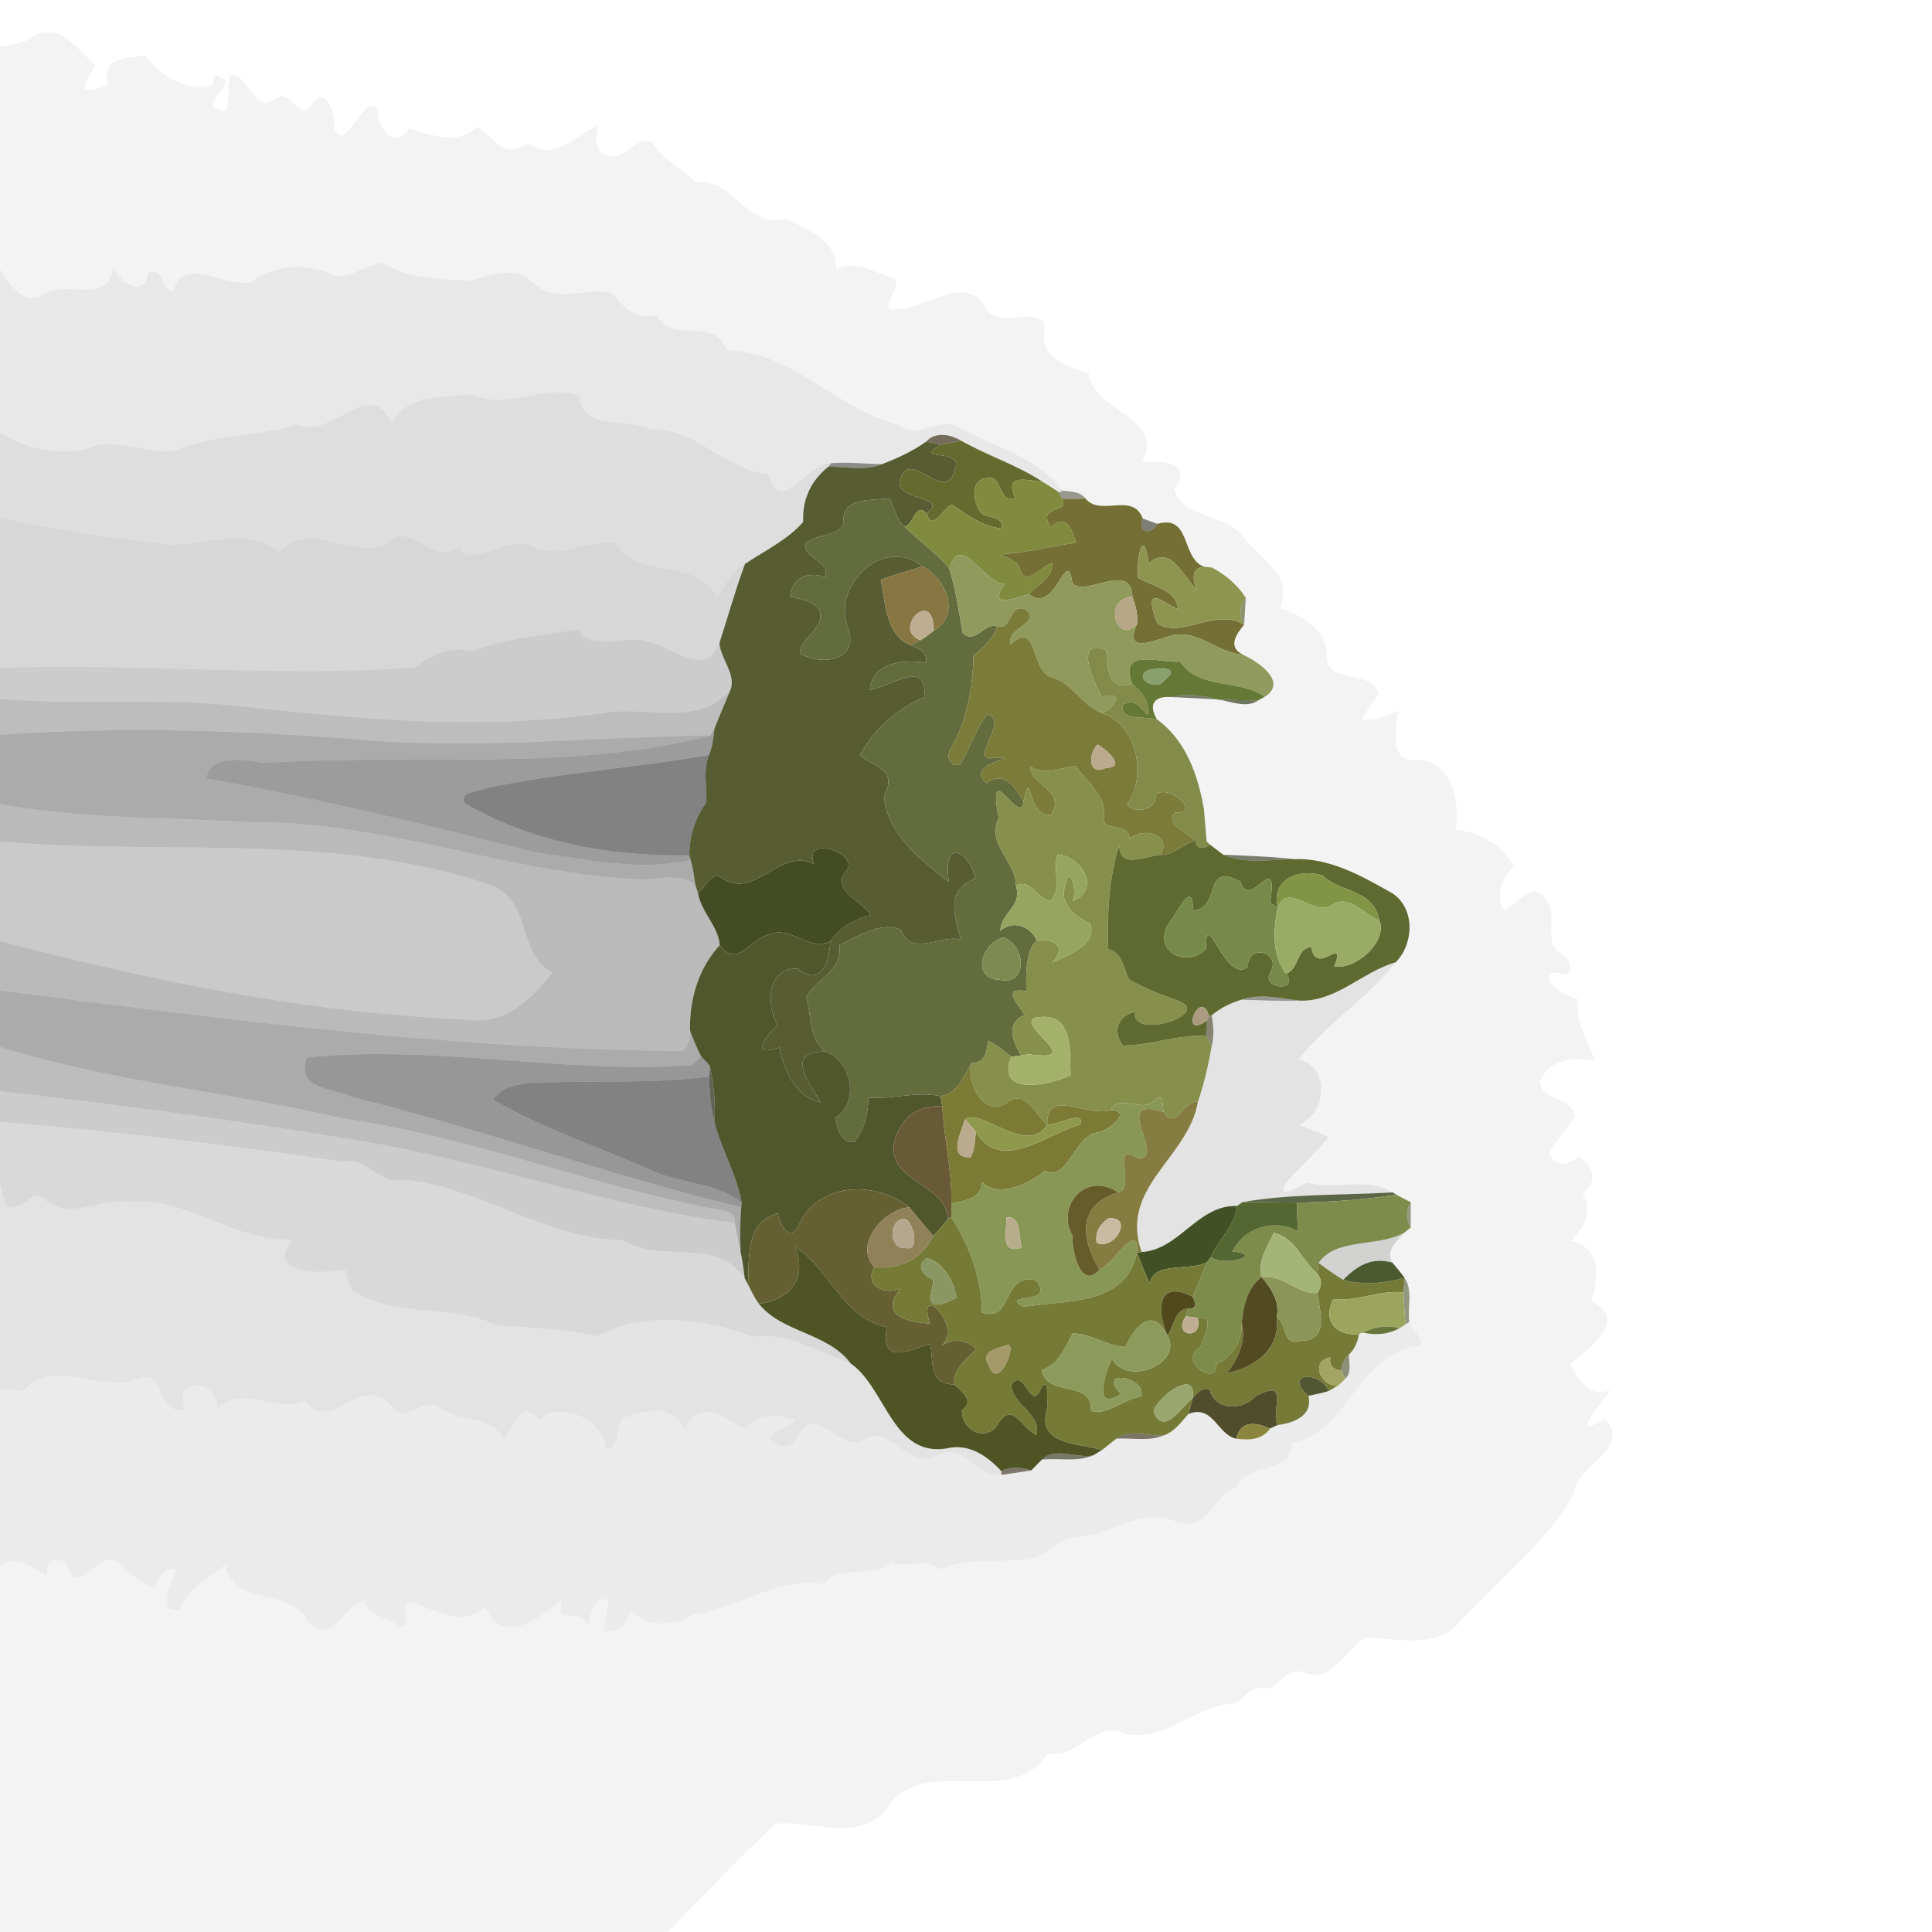 <?xml version="1.0" encoding="UTF-8" ?>
<!DOCTYPE svg PUBLIC "-//W3C//DTD SVG 1.1//EN" "http://www.w3.org/Graphics/SVG/1.1/DTD/svg11.dtd">
<svg width="384pt" height="384pt" viewBox="0 0 384 384" version="1.1" xmlns="http://www.w3.org/2000/svg">
<g id="#0000000d">
<path fill="#000000" opacity="0.05" d=" M 5.74 7.89 C 11.12 3.49 15.30 9.73 18.91 12.87 C 18.06 15.27 13.52 19.99 21.49 16.87 C 19.87 11.23 25.57 11.58 28.85 10.99 C 31.86 15.19 37.22 18.41 42.46 16.94 C 42.54 15.83 42.18 13.97 43.71 15.38 C 47.64 16.55 39.49 20.66 43.29 21.61 C 47.31 24.14 43.63 13.01 47.04 15.11 C 49.85 16.47 50.91 22.54 54.70 19.73 C 57.65 16.89 59.38 24.54 61.89 20.93 C 64.83 16.36 66.65 22.96 66.44 25.69 C 69.08 30.42 72.20 18.33 75.06 21.65 C 75.02 25.40 78.18 29.82 81.33 25.60 C 86.11 26.81 90.75 28.99 94.95 25.15 C 98.52 27.60 100.04 31.88 104.96 28.39 C 110.03 32.38 114.34 26.85 118.92 24.99 C 118.37 27.26 118.08 30.50 121.09 31.01 C 124.47 32.00 126.27 26.79 129.59 28.27 C 131.76 31.71 135.46 33.47 138.32 36.22 C 145.93 35.25 148.26 45.65 156.06 43.41 C 160.00 45.38 166.59 47.65 166.16 53.64 C 170.06 51.35 174.01 54.35 177.80 55.40 C 179.08 57.53 175.74 59.79 176.74 61.39 C 182.78 62.60 191.84 53.73 195.89 61.13 C 197.87 65.94 208.92 59.59 207.52 66.34 C 206.98 71.42 212.68 72.97 216.42 74.31 C 217.44 82.17 231.53 82.45 227.05 91.79 C 232.08 91.56 236.82 92.10 233.40 97.33 C 235.01 103.18 243.83 101.99 247.18 106.81 C 250.54 111.14 257.04 114.01 254.45 120.87 C 258.57 122.10 264.03 125.45 263.68 130.36 C 263.61 136.13 272.41 132.78 274.04 137.88 C 272.95 139.58 271.63 141.12 270.70 142.92 C 273.30 143.35 275.72 142.23 278.02 141.27 C 277.47 144.64 275.98 151.18 281.01 151.11 C 288.23 150.40 290.39 159.26 289.29 164.87 C 294.29 165.61 298.27 167.60 300.85 172.09 C 298.75 174.63 297.09 177.43 298.92 181.02 C 301.37 179.90 304.25 175.17 306.79 178.18 C 310.28 181.31 306.17 187.18 310.36 189.62 C 312.48 190.69 313.15 194.96 309.84 193.30 C 304.78 193.35 310.78 198.47 313.61 198.46 C 312.97 202.95 315.58 206.81 317.02 210.89 C 312.97 209.77 307.62 210.71 306.04 215.04 C 306.37 218.61 312.69 218.24 313.01 221.92 C 311.46 224.40 309.38 226.51 307.92 229.06 C 309.04 232.42 311.54 231.30 313.91 229.99 C 316.99 231.74 317.46 235.07 314.56 237.28 C 316.74 240.84 314.75 243.94 312.28 246.66 C 318.32 247.90 317.78 254.21 316.24 258.65 C 324.01 262.43 315.78 267.76 312.12 271.22 C 313.70 274.33 316.12 278.07 320.09 276.20 C 318.00 279.40 311.63 286.47 318.87 282.05 C 324.86 287.92 313.18 291.00 312.84 296.85 C 307.35 306.70 297.80 313.92 290.27 322.26 C 285.44 327.99 277.57 325.53 271.20 325.49 C 267.11 328.27 264.72 334.91 258.67 332.31 C 255.24 331.27 254.06 336.34 250.68 335.51 C 248.17 335.13 247.13 338.38 244.83 338.66 C 237.46 339.03 231.73 346.12 224.03 344.70 C 217.56 341.45 214.33 349.81 208.29 348.50 C 200.96 359.84 184.13 348.55 176.76 358.76 C 171.67 366.55 161.70 361.80 154.20 362.50 C 146.70 369.30 139.85 376.83 132.69 384.00 L 0.00 384.00 L 0.00 311.12 C 3.85 308.85 6.09 311.69 9.28 313.09 C 8.96 309.28 13.43 308.98 13.86 312.66 C 17.03 316.22 19.88 307.72 23.38 310.57 C 25.67 312.48 27.99 314.41 30.64 315.80 C 31.56 313.84 32.26 311.39 34.96 311.90 C 34.29 314.35 30.82 321.17 35.69 319.83 C 37.30 315.62 41.42 313.63 44.78 311.02 C 46.36 319.65 58.44 315.17 61.39 322.68 C 66.80 326.97 67.85 318.84 72.45 318.17 C 73.35 321.50 77.38 321.29 79.57 323.47 C 82.87 322.75 77.07 315.76 84.91 319.60 C 88.96 321.09 92.43 322.71 96.55 319.38 C 99.55 327.45 107.55 321.57 111.67 317.89 C 110.51 323.71 114.22 319.00 116.81 322.84 C 117.74 320.68 117.66 317.14 120.95 317.96 C 120.73 320.00 120.25 321.99 120.05 324.04 C 123.10 324.85 124.55 322.63 125.43 320.11 C 128.60 323.57 134.03 323.27 137.85 320.93 C 146.62 319.42 154.68 313.56 163.80 314.81 C 167.11 310.40 173.31 314.24 177.29 310.50 C 180.42 312.10 183.53 309.23 186.99 311.94 C 192.62 309.44 198.94 310.69 204.89 309.84 C 208.44 308.76 211.04 305.15 214.98 305.43 C 221.39 304.84 227.64 299.12 234.04 302.64 C 240.47 304.37 240.76 297.19 245.72 295.71 C 247.81 290.20 256.77 293.40 256.76 286.74 C 267.58 284.92 269.79 269.73 280.86 267.73 C 284.57 267.44 280.70 264.53 280.11 262.73 C 279.70 259.84 280.88 256.51 279.17 253.97 C 278.41 252.92 277.58 251.95 276.76 250.97 C 275.25 248.55 277.73 246.69 279.13 244.99 C 279.44 244.74 280.07 244.23 280.39 243.98 C 280.40 242.72 280.41 240.21 280.42 238.96 C 279.45 238.44 278.48 237.94 277.51 237.45 L 276.80 237.00 C 271.65 233.87 265.61 236.53 260.07 235.12 C 258.46 235.34 253.75 238.96 255.39 235.34 C 258.16 232.15 261.32 229.32 264.04 226.08 C 262.18 225.02 260.15 224.33 258.16 223.61 C 263.84 221.02 264.36 212.33 258.13 210.52 C 263.80 203.34 271.82 198.39 277.44 191.25 C 281.30 187.25 281.27 179.68 275.89 177.07 C 270.16 173.82 264.01 170.50 257.24 170.76 C 252.54 170.22 247.83 170.12 243.12 169.87 C 242.23 169.21 241.37 168.53 240.49 167.87 L 239.82 167.22 C 239.69 165.64 239.43 162.47 239.30 160.88 C 238.15 154.19 235.74 147.13 229.97 143.00 C 228.23 140.13 229.30 138.29 232.71 138.55 C 235.79 138.68 238.91 138.83 242.00 139.03 C 244.64 139.36 247.63 140.86 250.10 139.21 C 250.42 139.03 251.06 138.67 251.37 138.49 C 256.07 135.57 250.05 131.45 247.01 130.12 C 244.00 128.55 245.65 126.14 247.28 124.16 C 247.36 122.83 247.53 120.16 247.61 118.82 C 246.02 116.28 243.66 114.33 241.07 112.89 C 234.18 113.07 237.53 101.95 230.04 104.12 C 229.07 103.75 228.10 103.40 227.13 103.05 C 225.12 97.70 218.74 102.79 215.73 99.07 C 214.65 97.64 212.76 97.71 211.17 97.51 C 206.36 91.03 197.80 88.77 190.82 85.12 C 186.84 82.22 182.19 87.89 178.66 84.43 C 166.36 81.53 157.69 69.91 144.47 69.60 C 141.79 62.62 133.42 68.62 130.49 62.59 C 126.53 63.72 123.86 61.11 121.58 58.23 C 116.56 56.99 110.76 60.42 106.38 56.52 C 102.97 52.94 97.96 54.24 93.96 55.77 C 87.77 55.64 81.34 55.43 75.86 52.24 C 72.60 52.70 69.61 55.49 66.21 54.70 C 61.13 52.20 54.56 52.55 50.00 56.03 C 45.30 57.40 36.09 50.61 34.53 57.77 C 31.94 57.97 32.66 52.90 29.48 54.14 C 28.90 59.45 23.73 56.23 22.46 53.09 C 21.61 60.96 13.01 55.36 8.60 58.59 C 5.02 61.14 1.63 56.33 0.00 53.53 L 0.00 9.32 C 1.95 8.98 3.89 8.60 5.74 7.89 Z" />
</g>
<g id="#00000016">
<path fill="#000000" opacity="0.09" d=" M 66.21 54.70 C 69.61 55.49 72.60 52.70 75.86 52.24 C 81.34 55.43 87.77 55.64 93.96 55.77 C 97.96 54.24 102.97 52.94 106.38 56.52 C 110.76 60.42 116.56 56.99 121.58 58.23 C 123.86 61.11 126.53 63.72 130.49 62.59 C 133.42 68.62 141.79 62.62 144.47 69.60 C 157.69 69.91 166.36 81.53 178.66 84.43 C 182.19 87.89 186.84 82.22 190.82 85.12 C 197.80 88.77 206.36 91.03 211.17 97.51 L 210.52 97.88 C 209.46 97.14 208.37 96.44 207.26 95.78 C 202.18 92.43 196.30 90.58 191.02 87.58 C 188.81 86.28 185.85 85.78 184.08 87.77 C 181.39 89.70 178.35 91.09 175.26 92.26 C 171.90 92.18 168.56 91.80 165.20 92.06 C 160.27 92.06 155.22 102.89 152.70 94.22 C 143.54 93.32 138.49 84.98 129.33 85.36 C 124.64 82.91 115.68 85.79 115.17 78.73 C 108.77 75.95 100.48 81.89 93.80 78.30 C 88.24 79.26 81.03 78.04 77.87 84.13 C 73.35 74.37 66.08 87.61 59.02 84.36 C 51.35 86.91 42.64 86.16 34.84 89.59 C 29.61 90.34 24.54 87.58 19.38 88.45 C 13.09 91.08 5.60 89.47 0.00 85.96 L 0.00 53.53 C 1.63 56.33 5.02 61.14 8.60 58.59 C 13.01 55.36 21.61 60.96 22.46 53.09 C 23.73 56.23 28.90 59.45 29.48 54.14 C 32.66 52.90 31.94 57.97 34.53 57.77 C 36.09 50.61 45.30 57.40 50.00 56.03 C 54.56 52.55 61.13 52.20 66.21 54.70 Z" />
</g>
<g id="#00000020">
<path fill="#000000" opacity="0.13" d=" M 77.87 84.13 C 81.03 78.04 88.24 79.26 93.80 78.30 C 100.48 81.89 108.77 75.95 115.17 78.73 C 115.68 85.79 124.64 82.91 129.33 85.36 C 138.49 84.98 143.54 93.32 152.70 94.22 C 155.22 102.89 160.27 92.06 165.20 92.06 L 164.64 92.76 C 161.24 95.44 159.39 99.28 159.65 103.72 C 156.52 107.31 152.02 109.44 148.08 112.07 C 145.23 113.38 144.16 116.38 142.58 118.84 C 138.68 110.68 126.69 115.37 122.22 107.87 C 116.91 107.10 110.85 111.57 105.60 108.49 C 100.62 106.17 92.81 113.79 91.26 108.58 C 86.66 113.06 81.36 103.30 77.03 107.82 C 70.56 111.92 61.27 102.86 55.63 109.74 C 50.02 105.08 41.47 107.85 34.53 108.31 C 22.74 107.00 11.32 105.63 0.00 102.83 L 0.00 85.96 C 5.60 89.47 13.09 91.08 19.38 88.45 C 24.54 87.58 29.61 90.34 34.84 89.59 C 42.64 86.16 51.35 86.91 59.02 84.36 C 66.08 87.61 73.35 74.37 77.87 84.13 Z" />
</g>
<g id="#362c16b1">
<path fill="#362c16" opacity="0.69" d=" M 184.08 87.77 C 185.85 85.78 188.81 86.28 191.02 87.58 C 189.69 87.89 188.36 88.15 187.02 88.36 C 186.28 88.21 184.82 87.91 184.08 87.77 Z" />
</g>
<g id="#575c32fe">
<path fill="#575c32" opacity="1.00" d=" M 175.26 92.26 C 178.35 91.09 181.39 89.70 184.08 87.77 C 184.82 87.91 186.28 88.21 187.02 88.36 C 181.19 91.84 191.18 88.93 189.91 92.96 C 188.12 100.91 181.04 88.93 178.99 95.07 C 177.12 99.79 188.97 98.29 184.22 102.06 C 181.85 99.76 181.80 104.00 179.78 104.69 C 178.01 103.29 177.87 100.87 176.80 99.02 C 173.66 99.54 168.23 98.75 167.65 102.75 C 168.30 107.01 162.18 105.74 160.01 108.15 C 159.87 111.20 164.93 111.26 164.07 114.70 C 160.05 113.39 157.42 115.15 157.01 118.61 C 159.12 119.07 161.54 119.29 162.85 121.26 C 164.12 124.91 159.30 126.50 158.96 129.83 C 163.05 132.38 170.52 131.37 168.73 125.32 C 164.85 116.68 175.49 106.27 183.36 112.57 C 180.60 113.49 177.76 114.19 175.05 115.26 C 176.01 119.80 176.08 126.33 181.00 128.22 C 182.65 128.87 184.35 129.61 184.08 131.72 C 179.71 131.05 173.38 131.52 172.89 137.12 C 177.02 136.46 184.50 130.78 183.69 138.57 C 178.17 140.98 173.80 144.81 170.94 150.07 C 173.36 152.35 178.69 152.89 175.71 158.01 C 176.06 165.46 182.96 170.99 188.59 175.24 C 187.21 165.78 193.24 169.82 193.79 174.65 C 187.96 177.01 189.62 181.61 191.01 186.77 C 186.78 185.64 181.16 190.40 179.08 184.81 C 175.11 183.04 170.59 186.10 166.83 187.82 C 167.55 193.22 162.15 194.41 160.28 198.23 C 161.33 201.85 160.67 206.60 164.12 209.00 C 155.90 208.93 160.71 215.10 163.15 219.13 C 157.87 217.93 156.01 212.75 154.88 208.20 C 149.07 210.17 151.87 206.43 154.52 203.73 C 152.13 199.27 152.57 192.33 158.54 192.52 C 162.86 196.09 164.87 191.75 165.02 187.13 C 166.93 184.26 169.81 182.71 173.08 181.88 C 171.31 178.95 165.07 177.05 168.14 173.18 C 171.23 169.61 159.41 165.69 161.79 171.76 C 155.06 168.30 149.98 178.99 143.51 174.55 C 141.38 172.96 140.25 176.44 138.71 177.44 C 138.59 177.06 138.34 176.31 138.22 175.93 C 137.96 174.25 137.75 172.56 137.27 170.93 L 137.03 170.01 C 136.96 166.20 138.19 162.56 140.38 159.48 C 140.57 156.35 139.65 153.02 140.94 150.02 C 141.62 148.35 141.82 146.56 142.01 144.78 C 143.03 142.20 144.13 139.66 145.19 137.10 C 146.38 133.99 143.09 130.80 143.01 127.73 C 144.71 122.52 146.16 117.22 148.08 112.07 C 152.02 109.44 156.52 107.31 159.65 103.72 C 159.39 99.28 161.24 95.44 164.64 92.76 C 168.15 92.74 171.89 93.64 175.26 92.26 Z" />
</g>
<g id="#656b2efb">
<path fill="#656b2e" opacity="1.00" d=" M 187.02 88.36 C 188.36 88.15 189.69 87.89 191.02 87.58 C 196.30 90.58 202.18 92.43 207.26 95.78 C 203.74 95.37 199.51 94.15 201.84 99.11 C 198.23 100.02 199.33 94.20 196.08 95.03 C 192.71 95.33 193.36 100.30 195.28 102.25 C 196.82 102.93 199.44 102.64 199.09 105.04 C 195.24 104.67 192.22 102.29 189.13 100.28 C 187.34 101.14 185.19 105.84 184.22 102.06 C 188.97 98.29 177.12 99.79 178.99 95.07 C 181.04 88.93 188.12 100.91 189.91 92.96 C 191.18 88.93 181.19 91.84 187.02 88.36 Z" />
</g>
<g id="#1b1c0e80">
<path fill="#1b1c0e" opacity="0.50" d=" M 165.20 92.06 C 168.56 91.80 171.90 92.18 175.26 92.26 C 171.89 93.64 168.15 92.74 164.64 92.76 L 165.20 92.06 Z" />
</g>
<g id="#808b3fff">
<path fill="#808b3f" opacity="1.00" d=" M 195.28 102.25 C 193.36 100.30 192.71 95.33 196.08 95.03 C 199.33 94.20 198.23 100.02 201.84 99.11 C 199.51 94.15 203.74 95.37 207.26 95.78 C 208.37 96.44 209.46 97.14 210.52 97.88 C 210.66 98.18 210.93 98.78 211.07 99.08 C 212.88 102.11 205.81 100.30 208.90 104.81 C 211.87 101.95 212.99 105.08 213.88 107.85 C 208.88 108.62 203.95 109.88 198.89 110.17 C 200.31 111.01 202.34 111.37 202.78 113.23 C 203.71 116.85 207.13 112.46 209.12 111.89 C 209.24 114.89 206.33 116.22 204.49 118.05 C 201.54 119.07 196.16 120.94 199.71 116.07 C 195.35 115.98 191.02 105.49 188.68 113.01 C 186.10 109.84 182.65 107.56 179.78 104.69 C 181.80 104.00 181.85 99.76 184.22 102.06 C 185.19 105.84 187.34 101.14 189.13 100.28 C 192.22 102.29 195.24 104.67 199.09 105.04 C 199.44 102.64 196.82 102.93 195.28 102.25 Z" />
</g>
<g id="#26260f79">
<path fill="#26260f" opacity="0.47" d=" M 210.52 97.88 L 211.17 97.51 C 212.76 97.71 214.65 97.64 215.73 99.07 C 214.18 99.14 212.62 99.22 211.07 99.08 C 210.93 98.78 210.66 98.18 210.52 97.88 Z" />
</g>
<g id="#626c3dff">
<path fill="#626c3d" opacity="1.00" d=" M 167.65 102.75 C 168.23 98.75 173.66 99.54 176.80 99.02 C 177.87 100.87 178.01 103.29 179.78 104.69 C 182.65 107.56 186.10 109.84 188.68 113.01 C 189.98 117.18 190.56 121.49 191.34 125.78 C 193.93 128.19 195.48 123.77 198.16 124.45 C 197.36 126.97 195.46 128.70 193.50 130.35 C 193.34 136.74 192.18 143.42 188.89 148.98 C 187.99 150.27 189.00 152.66 190.81 151.93 C 192.82 148.74 193.87 145.01 196.20 142.00 C 200.98 142.90 192.01 151.79 197.65 150.61 C 204.45 150.42 191.34 151.51 196.05 155.66 C 199.54 153.11 201.69 156.36 203.46 159.19 C 202.91 164.83 196.04 149.75 198.50 162.56 C 195.94 168.00 202.05 171.09 201.92 176.10 C 203.30 179.97 198.94 181.47 198.83 184.96 C 201.37 182.83 204.73 184.02 206.07 186.88 C 203.45 189.33 204.04 195.64 203.98 197.02 C 199.02 196.09 202.24 199.47 203.65 201.72 C 199.80 203.42 201.27 206.96 202.96 209.78 C 202.47 209.84 201.48 209.98 200.98 210.04 C 199.52 208.91 198.14 207.60 196.39 206.92 C 196.10 209.08 195.79 211.32 193.11 211.30 C 191.54 213.69 190.65 217.30 186.89 217.87 C 182.13 216.83 177.38 218.56 172.60 218.16 C 172.56 221.28 171.87 224.49 169.81 226.94 C 167.26 227.52 166.35 224.11 165.99 222.19 C 170.92 219.23 169.29 210.89 164.12 209.00 C 160.67 206.60 161.33 201.85 160.28 198.23 C 162.15 194.41 167.55 193.22 166.83 187.82 C 170.59 186.10 175.11 183.04 179.08 184.81 C 181.16 190.40 186.78 185.64 191.01 186.77 C 189.62 181.61 187.96 177.01 193.79 174.65 C 193.24 169.82 187.21 165.78 188.59 175.24 C 182.96 170.99 176.06 165.46 175.71 158.01 C 178.69 152.89 173.36 152.35 170.94 150.07 C 173.80 144.81 178.17 140.98 183.69 138.57 C 184.50 130.78 177.02 136.46 172.89 137.12 C 173.38 131.52 179.71 131.05 184.08 131.72 C 184.35 129.61 182.65 128.87 181.00 128.22 C 181.50 127.98 182.49 127.49 182.99 127.25 C 183.89 126.67 184.76 126.03 185.60 125.35 C 191.09 122.02 188.00 115.06 183.36 112.57 C 175.49 106.27 164.85 116.68 168.73 125.32 C 170.52 131.37 163.05 132.38 158.96 129.83 C 159.30 126.50 164.12 124.91 162.85 121.26 C 161.54 119.29 159.12 119.07 157.01 118.61 C 157.42 115.15 160.05 113.39 164.07 114.70 C 164.93 111.26 159.87 111.20 160.01 108.15 C 162.18 105.74 168.30 107.01 167.65 102.75 M 199.45 186.35 C 194.97 187.47 193.02 194.63 198.68 194.73 C 204.35 196.11 203.98 187.81 199.45 186.35 Z" />
</g>
<g id="#747035fc">
<path fill="#747035" opacity="1.00" d=" M 211.07 99.08 C 212.62 99.22 214.18 99.14 215.73 99.07 C 218.74 102.79 225.12 97.70 227.13 103.05 C 226.00 105.99 228.73 106.39 230.04 104.12 C 237.53 101.95 234.18 113.07 241.07 112.89 C 237.32 112.06 236.61 113.96 237.82 117.16 C 234.89 114.36 232.76 108.18 228.32 111.94 C 227.24 104.37 225.87 110.79 226.20 114.79 C 228.99 116.64 233.71 116.98 234.17 121.06 C 231.65 120.22 226.82 115.34 230.00 123.84 C 234.53 127.16 241.75 120.64 247.28 124.16 C 245.65 126.14 244.00 128.55 247.01 130.12 C 242.14 129.83 238.26 125.22 233.16 126.24 C 229.55 127.16 223.23 130.35 225.99 123.96 C 226.22 122.12 225.67 120.32 225.07 118.60 C 224.75 111.42 215.77 118.76 213.15 115.95 C 212.04 107.96 209.88 122.52 204.49 118.05 C 206.33 116.22 209.24 114.89 209.12 111.89 C 207.13 112.46 203.71 116.85 202.78 113.23 C 202.34 111.37 200.31 111.01 198.89 110.17 C 203.95 109.88 208.88 108.62 213.88 107.85 C 212.99 105.08 211.87 101.95 208.90 104.81 C 205.81 100.30 212.88 102.11 211.07 99.08 Z" />
</g>
<g id="#00000029">
<path fill="#000000" opacity="0.16" d=" M 0.00 102.83 C 11.32 105.63 22.74 107.00 34.53 108.31 C 41.47 107.85 50.02 105.08 55.63 109.74 C 61.27 102.86 70.56 111.92 77.03 107.82 C 81.36 103.30 86.66 113.06 91.26 108.58 C 92.81 113.79 100.62 106.17 105.60 108.49 C 110.85 111.57 116.91 107.10 122.22 107.87 C 126.69 115.37 138.68 110.68 142.58 118.84 C 144.16 116.38 145.23 113.38 148.08 112.07 C 146.16 117.22 144.71 122.52 143.01 127.73 C 140.18 134.99 133.69 128.48 128.56 127.45 C 124.04 125.96 117.93 129.79 114.79 125.07 C 107.75 126.43 100.47 126.74 93.75 129.49 C 89.38 128.35 85.79 130.05 82.58 132.64 C 55.26 134.65 27.57 131.77 0.00 132.74 L 0.00 102.83 Z" />
</g>
<g id="#22241195">
<path fill="#222411" opacity="0.58" d=" M 227.13 103.05 C 228.10 103.40 229.07 103.75 230.04 104.12 C 228.73 106.39 226.00 105.99 227.13 103.05 Z" />
</g>
<g id="#8d9550fd">
<path fill="#8d9550" opacity="1.00" d=" M 226.20 114.79 C 225.87 110.79 227.24 104.37 228.32 111.94 C 232.76 108.18 234.89 114.36 237.82 117.16 C 236.61 113.96 237.32 112.06 241.07 112.89 C 243.66 114.33 246.02 116.28 247.61 118.82 C 246.38 120.31 246.17 122.53 247.28 124.16 C 241.75 120.64 234.53 127.16 230.00 123.84 C 226.82 115.34 231.65 120.22 234.17 121.06 C 233.71 116.98 228.99 116.64 226.20 114.79 Z" />
</g>
<g id="#8f9a5cff">
<path fill="#8f9a5c" opacity="1.00" d=" M 188.68 113.01 C 191.02 105.49 195.35 115.98 199.71 116.07 C 196.16 120.94 201.54 119.07 204.49 118.05 C 209.88 122.52 212.04 107.96 213.15 115.95 C 215.77 118.76 224.75 111.42 225.07 118.60 C 218.92 119.02 222.13 128.48 225.99 123.96 C 223.23 130.35 229.55 127.16 233.16 126.24 C 238.26 125.22 242.14 129.83 247.01 130.12 C 250.05 131.45 256.07 135.57 251.37 138.49 C 246.19 134.85 238.29 137.17 234.55 131.49 C 230.64 131.90 222.26 128.54 225.04 135.91 C 219.99 137.61 220.22 132.55 219.85 129.14 C 213.31 126.76 217.30 135.39 219.05 138.55 C 223.38 137.17 221.78 140.45 219.06 141.76 C 214.97 140.18 213.10 135.62 208.59 134.45 C 204.84 132.77 206.24 123.07 200.82 128.09 C 200.05 124.54 207.27 123.89 203.77 121.14 C 200.44 119.73 201.27 125.46 198.16 124.45 C 195.48 123.77 193.93 128.19 191.34 125.78 C 190.56 121.49 189.98 117.18 188.68 113.01 Z" />
</g>
<g id="#887642ff">
<path fill="#887642" opacity="1.00" d=" M 175.05 115.26 C 177.76 114.19 180.60 113.49 183.36 112.57 C 188.00 115.06 191.09 122.02 185.60 125.35 C 185.55 116.41 177.09 125.22 182.99 127.25 C 182.49 127.49 181.50 127.98 181.00 128.22 C 176.08 126.33 176.01 119.80 175.05 115.26 Z" />
</g>
<g id="#b8a787ff">
<path fill="#b8a787" opacity="1.00" d=" M 225.99 123.96 C 222.13 128.48 218.92 119.02 225.07 118.60 C 225.67 120.32 226.22 122.12 225.99 123.96 Z" />
</g>
<g id="#555f2baa">
<path fill="#555f2b" opacity="0.67" d=" M 247.61 118.82 C 247.53 120.16 247.36 122.83 247.28 124.16 C 246.17 122.53 246.38 120.31 247.61 118.82 Z" />
</g>
<g id="#bead91ff">
<path fill="#bead91" opacity="1.00" d=" M 182.99 127.25 C 177.09 125.22 185.55 116.41 185.60 125.35 C 184.76 126.03 183.89 126.67 182.99 127.25 Z" />
</g>
<g id="#7b7b3aff">
<path fill="#7b7b3a" opacity="1.00" d=" M 198.16 124.45 C 201.27 125.46 200.44 119.73 203.77 121.14 C 207.27 123.89 200.05 124.54 200.82 128.09 C 206.24 123.07 204.84 132.77 208.59 134.45 C 213.10 135.62 214.97 140.18 219.06 141.76 C 226.19 144.06 227.94 154.38 224.03 159.94 C 225.84 161.95 229.91 160.83 229.77 157.94 C 232.22 155.68 239.06 161.77 233.61 161.51 C 231.28 163.68 236.17 165.54 237.57 167.03 C 235.13 167.81 233.30 169.96 230.57 169.93 C 233.22 165.97 227.07 164.16 224.50 166.80 C 224.51 163.21 218.52 165.57 219.45 162.29 C 219.93 158.24 215.88 155.32 213.78 152.21 C 210.74 152.63 207.60 154.22 204.74 152.29 C 204.86 156.20 212.08 157.12 208.89 161.96 C 203.82 162.31 205.20 151.88 203.46 159.19 C 201.69 156.36 199.54 153.11 196.05 155.66 C 191.34 151.51 204.45 150.42 197.65 150.61 C 192.01 151.79 200.98 142.90 196.20 142.00 C 193.87 145.01 192.82 148.74 190.81 151.93 C 189.00 152.66 187.99 150.27 188.89 148.98 C 192.18 143.42 193.34 136.74 193.50 130.35 C 195.46 128.70 197.36 126.97 198.16 124.45 M 218.14 147.97 C 216.25 149.90 216.25 154.35 219.81 152.62 C 224.03 152.56 219.91 148.96 218.14 147.97 Z" />
</g>
<g id="#00000033">
<path fill="#000000" opacity="0.20" d=" M 93.75 129.49 C 100.47 126.74 107.75 126.43 114.79 125.07 C 117.93 129.79 124.04 125.96 128.56 127.45 C 133.69 128.48 140.18 134.99 143.01 127.73 C 143.09 130.80 146.38 133.99 145.19 137.10 C 138.68 144.67 128.47 140.15 119.95 141.75 C 96.61 145.06 72.95 143.13 49.62 140.57 C 33.12 138.48 16.55 140.28 0.00 138.92 L 0.00 132.74 C 27.57 131.77 55.26 134.65 82.58 132.64 C 85.79 130.05 89.38 128.35 93.75 129.49 Z" />
</g>
<g id="#838b4afb">
<path fill="#838b4a" opacity="1.00" d=" M 219.05 138.55 C 217.30 135.39 213.31 126.76 219.85 129.14 C 220.22 132.55 219.99 137.61 225.04 135.91 C 226.87 137.54 228.61 139.46 228.09 142.13 C 226.70 140.65 225.36 138.52 223.17 140.13 C 222.50 143.43 227.84 142.26 229.97 143.00 C 235.74 147.13 238.15 154.19 239.30 160.88 C 239.43 162.47 239.69 165.64 239.82 167.22 L 240.49 167.87 C 239.14 168.76 237.95 168.93 237.57 167.03 C 236.17 165.54 231.28 163.68 233.61 161.51 C 239.06 161.77 232.22 155.68 229.77 157.94 C 229.91 160.83 225.84 161.95 224.03 159.94 C 227.94 154.38 226.19 144.06 219.06 141.76 C 221.78 140.45 223.38 137.17 219.05 138.55 Z" />
</g>
<g id="#657835fc">
<path fill="#657835" opacity="1.00" d=" M 225.04 135.91 C 222.26 128.54 230.64 131.90 234.55 131.49 C 238.29 137.17 246.19 134.85 251.37 138.49 C 251.06 138.67 250.42 139.03 250.10 139.21 C 247.39 139.19 244.69 139.14 242.00 139.03 C 238.94 138.21 235.80 137.70 232.71 138.55 C 229.30 138.29 228.23 140.13 229.97 143.00 C 227.84 142.26 222.50 143.43 223.17 140.13 C 225.36 138.52 226.70 140.65 228.09 142.13 C 228.61 139.46 226.87 137.54 225.04 135.91 M 228.22 133.18 C 225.03 134.75 229.96 137.46 231.30 135.32 C 234.89 132.56 230.83 132.67 228.22 133.18 Z" />
</g>
<g id="#8aa06cff">
<path fill="#8aa06c" opacity="1.00" d=" M 228.22 133.18 C 230.83 132.67 234.89 132.56 231.30 135.32 C 229.96 137.46 225.03 134.75 228.22 133.18 Z" />
</g>
<g id="#00000042">
<path fill="#000000" opacity="0.26" d=" M 119.95 141.75 C 128.47 140.15 138.68 144.67 145.19 137.10 C 144.13 139.66 143.03 142.20 142.01 144.78 C 141.82 145.13 141.44 145.81 141.25 146.15 C 117.15 146.50 93.18 149.15 69.03 146.81 C 46.08 145.06 22.97 144.42 0.00 146.05 L 0.00 138.92 C 16.55 140.28 33.12 138.48 49.62 140.57 C 72.95 143.13 96.61 145.06 119.95 141.75 Z" />
</g>
<g id="#232b129e">
<path fill="#232b12" opacity="0.62" d=" M 232.71 138.55 C 235.80 137.70 238.94 138.21 242.00 139.03 C 238.91 138.83 235.79 138.68 232.71 138.55 Z" />
</g>
<g id="#2b3516ad">
<path fill="#2b3516" opacity="0.68" d=" M 242.00 139.03 C 244.69 139.14 247.39 139.19 250.10 139.21 C 247.63 140.86 244.64 139.36 242.00 139.03 Z" />
</g>
<g id="#00000053">
<path fill="#000000" opacity="0.33" d=" M 0.00 146.05 C 22.97 144.42 46.08 145.06 69.03 146.81 C 93.18 149.15 117.15 146.50 141.25 146.15 C 113.49 153.49 81.69 149.71 52.33 151.64 C 49.19 151.02 41.48 149.75 41.01 154.75 C 63.10 158.56 84.80 164.04 106.60 169.43 C 116.69 170.83 127.15 173.25 137.27 170.93 C 137.75 172.56 137.96 174.25 138.22 175.93 C 134.74 173.10 130.01 175.19 126.01 174.73 C 100.21 173.26 75.57 163.07 49.58 163.42 C 33.06 162.42 16.33 162.81 0.00 159.82 L 0.00 146.05 Z" />
</g>
<g id="#00000064">
<path fill="#000000" opacity="0.39" d=" M 141.25 146.15 C 141.44 145.81 141.82 145.13 142.01 144.78 C 141.82 146.56 141.62 148.35 140.94 150.02 C 126.24 152.65 111.26 153.54 96.66 156.63 C 95.20 157.45 91.27 157.17 92.33 159.62 C 105.83 167.55 121.52 170.26 137.03 170.01 L 137.27 170.93 C 127.15 173.25 116.69 170.83 106.60 169.43 C 84.80 164.04 63.10 158.56 41.01 154.75 C 41.48 149.75 49.19 151.02 52.33 151.64 C 81.69 149.71 113.49 153.49 141.25 146.15 Z" />
</g>
<g id="#bcaa8eff">
<path fill="#bcaa8e" opacity="1.00" d=" M 218.14 147.97 C 219.91 148.96 224.03 152.56 219.81 152.62 C 216.25 154.35 216.25 149.90 218.14 147.97 Z" />
</g>
<g id="#0101007c">
<path fill="#010100" opacity="0.49" d=" M 96.66 156.63 C 111.26 153.54 126.24 152.65 140.94 150.02 C 139.65 153.02 140.57 156.35 140.38 159.48 C 138.19 162.56 136.96 166.20 137.03 170.01 C 121.52 170.26 105.83 167.55 92.33 159.62 C 91.27 157.17 95.20 157.45 96.66 156.63 Z" />
</g>
<g id="#878f4cff">
<path fill="#878f4c" opacity="1.00" d=" M 204.74 152.29 C 207.60 154.22 210.74 152.63 213.78 152.21 C 215.88 155.32 219.93 158.24 219.45 162.29 C 218.52 165.57 224.51 163.21 224.50 166.80 C 227.07 164.16 233.22 165.97 230.57 169.93 C 227.56 170.17 222.31 172.87 222.49 167.83 C 220.37 174.52 220.03 181.69 220.26 188.66 C 223.13 189.35 223.24 192.37 224.37 194.61 C 227.40 196.43 230.74 197.72 234.08 198.87 C 241.42 201.49 224.60 206.92 225.64 201.10 C 222.19 201.86 221.04 204.95 223.18 207.81 C 228.78 207.82 234.26 205.51 239.84 205.91 C 240.08 206.42 240.58 207.44 240.83 207.95 C 240.18 211.68 239.32 215.39 238.10 218.97 C 234.52 218.89 234.09 224.80 231.29 221.05 C 230.95 219.84 231.41 216.94 229.53 218.71 C 227.13 221.32 222.27 217.25 220.78 220.64 C 215.98 222.11 207.87 216.07 208.15 223.57 C 205.85 221.65 203.86 216.35 200.19 219.13 C 195.66 222.50 191.89 214.97 193.11 211.30 C 195.79 211.32 196.10 209.08 196.39 206.92 C 198.14 207.60 199.52 208.91 200.98 210.04 C 197.80 218.02 208.77 215.68 212.78 213.71 C 212.57 208.89 213.55 200.75 205.62 202.30 C 202.05 203.97 216.11 211.25 204.56 209.54 C 204.16 209.60 203.36 209.72 202.96 209.78 C 201.27 206.96 199.80 203.42 203.65 201.72 C 202.24 199.47 199.02 196.09 203.98 197.02 C 204.04 195.64 203.45 189.33 206.07 186.88 C 209.66 186.54 212.06 188.19 209.17 191.30 C 212.16 189.86 218.44 187.67 216.60 183.52 C 213.53 182.11 210.41 179.57 211.77 175.79 C 212.57 171.44 214.29 177.39 213.12 179.13 C 218.95 176.89 215.12 170.32 210.25 169.81 C 209.07 172.52 211.18 176.62 208.83 179.04 C 206.18 178.78 204.77 174.42 201.92 176.10 C 202.05 171.09 195.94 168.00 198.50 162.56 C 196.04 149.75 202.91 164.83 203.46 159.19 C 205.20 151.88 203.82 162.31 208.89 161.96 C 212.08 157.12 204.86 156.20 204.74 152.29 Z" />
</g>
<g id="#00000044">
<path fill="#000000" opacity="0.27" d=" M 0.00 159.82 C 16.33 162.81 33.06 162.42 49.58 163.42 C 75.57 163.07 100.21 173.26 126.01 174.73 C 130.01 175.19 134.74 173.10 138.22 175.93 C 138.34 176.31 138.59 177.06 138.71 177.44 C 139.31 181.25 142.79 184.09 143.05 187.85 C 138.81 192.45 137.02 198.63 137.14 204.81 C 136.97 206.28 137.14 208.00 135.68 208.88 C 90.23 208.59 45.01 202.64 0.00 196.87 L 0.00 187.02 C 30.23 195.04 61.39 201.31 92.85 202.65 C 100.25 203.80 105.57 198.72 109.85 193.29 C 102.88 189.76 105.75 179.63 97.98 176.03 C 66.49 165.17 32.56 170.14 0.00 167.25 L 0.00 159.82 Z" />
</g>
<g id="#475121af">
<path fill="#475121" opacity="0.69" d=" M 239.30 160.88 C 239.43 162.47 239.69 165.64 239.82 167.22 C 239.69 165.64 239.43 162.47 239.30 160.88 Z" />
</g>
<g id="#00000035">
<path fill="#000000" opacity="0.21" d=" M 0.00 167.25 C 32.56 170.14 66.49 165.17 97.98 176.03 C 105.75 179.63 102.88 189.76 109.85 193.29 C 105.57 198.72 100.25 203.80 92.85 202.65 C 61.39 201.31 30.23 195.04 0.00 187.02 L 0.00 167.25 Z" />
</g>
<g id="#5e6a30fc">
<path fill="#5e6a30" opacity="1.00" d=" M 230.57 169.93 C 233.30 169.96 235.13 167.81 237.57 167.03 C 237.95 168.93 239.14 168.76 240.49 167.87 C 241.37 168.53 242.23 169.21 243.12 169.87 C 247.47 171.79 252.55 170.83 257.24 170.76 C 264.01 170.50 270.16 173.82 275.89 177.07 C 281.27 179.68 281.30 187.25 277.44 191.25 C 270.76 193.15 265.51 199.21 258.24 198.88 C 254.48 198.38 250.43 197.42 246.72 198.70 C 244.57 199.36 242.52 200.37 240.80 201.83 L 240.31 201.99 C 238.60 195.93 234.11 207.05 239.90 202.79 C 239.88 203.57 239.85 205.13 239.84 205.91 C 234.26 205.51 228.78 207.82 223.18 207.81 C 221.04 204.95 222.19 201.86 225.64 201.10 C 224.60 206.92 241.42 201.49 234.08 198.87 C 230.74 197.72 227.40 196.43 224.37 194.61 C 223.24 192.37 223.13 189.35 220.26 188.66 C 220.03 181.69 220.37 174.52 222.49 167.83 C 222.31 172.87 227.56 170.17 230.57 169.93 M 253.97 180.39 C 253.58 180.16 252.80 179.70 252.41 179.48 C 254.29 168.11 248.33 181.35 246.59 175.24 C 238.91 171.15 242.92 180.43 237.18 180.99 C 236.92 174.88 234.51 180.59 232.80 182.79 C 228.31 188.73 235.67 192.75 239.70 188.61 C 239.61 179.47 243.58 195.97 248.04 192.12 C 247.93 187.29 254.97 189.34 252.43 193.33 C 250.68 196.62 258.35 197.21 255.63 193.54 C 258.27 192.59 257.53 188.56 260.64 188.19 C 261.53 194.45 267.75 185.33 265.21 192.11 C 269.71 192.78 275.87 186.92 274.15 182.94 C 272.99 176.67 266.38 177.46 262.92 174.04 C 258.11 172.46 252.58 174.85 253.97 180.39 Z" />
</g>
<g id="#434c24fe">
<path fill="#434c24" opacity="1.00" d=" M 161.79 171.76 C 159.41 165.69 171.23 169.61 168.14 173.18 C 165.07 177.05 171.31 178.95 173.08 181.88 C 169.81 182.71 166.93 184.26 165.02 187.13 C 160.61 189.13 157.05 183.86 152.86 185.75 C 149.11 186.51 146.51 192.69 143.05 187.85 C 142.79 184.09 139.31 181.25 138.71 177.44 C 140.25 176.44 141.38 172.96 143.51 174.55 C 149.98 178.99 155.06 168.30 161.79 171.76 Z" />
</g>
<g id="#96a560ff">
<path fill="#96a560" opacity="1.00" d=" M 210.25 169.81 C 215.12 170.32 218.95 176.89 213.12 179.13 C 214.29 177.39 212.57 171.44 211.77 175.79 C 210.41 179.57 213.53 182.11 216.60 183.52 C 218.44 187.67 212.16 189.86 209.17 191.30 C 212.06 188.19 209.66 186.54 206.07 186.88 C 204.73 184.02 201.37 182.83 198.83 184.96 C 198.94 181.47 203.30 179.97 201.92 176.10 C 204.77 174.42 206.18 178.78 208.83 179.04 C 211.18 176.62 209.07 172.52 210.25 169.81 Z" />
</g>
<g id="#272d149d">
<path fill="#272d14" opacity="0.62" d=" M 243.12 169.87 C 247.83 170.12 252.54 170.22 257.24 170.76 C 252.55 170.83 247.47 171.79 243.12 169.87 Z" />
</g>
<g id="#829446ff">
<path fill="#829446" opacity="1.00" d=" M 253.97 180.39 C 252.58 174.85 258.11 172.46 262.92 174.04 C 266.38 177.46 272.99 176.67 274.15 182.94 C 271.11 181.87 268.21 177.63 264.80 179.82 C 261.16 182.42 255.98 175.11 253.97 180.39 Z" />
</g>
<g id="#788a49ff">
<path fill="#788a49" opacity="1.00" d=" M 237.18 180.99 C 242.92 180.43 238.91 171.15 246.59 175.24 C 248.33 181.35 254.29 168.11 252.41 179.48 C 252.80 179.70 253.58 180.16 253.97 180.39 C 253.05 184.75 252.77 189.80 255.63 193.54 C 258.35 197.21 250.68 196.62 252.43 193.33 C 254.97 189.34 247.93 187.29 248.04 192.12 C 243.58 195.97 239.61 179.47 239.70 188.61 C 235.67 192.75 228.31 188.73 232.80 182.79 C 234.51 180.59 236.92 174.88 237.18 180.99 Z" />
</g>
<g id="#9aab66ff">
<path fill="#9aab66" opacity="1.00" d=" M 253.97 180.39 C 255.98 175.11 261.16 182.42 264.80 179.82 C 268.21 177.63 271.11 181.87 274.15 182.94 C 275.87 186.92 269.71 192.78 265.21 192.11 C 267.75 185.33 261.53 194.45 260.64 188.19 C 257.53 188.56 258.27 192.59 255.63 193.54 C 252.77 189.80 253.05 184.75 253.97 180.39 Z" />
</g>
<g id="#50572dfe">
<path fill="#50572d" opacity="1.00" d=" M 152.86 185.75 C 157.05 183.86 160.61 189.13 165.02 187.13 C 164.87 191.75 162.86 196.09 158.54 192.52 C 152.57 192.33 152.13 199.27 154.52 203.73 C 151.87 206.43 149.07 210.17 154.88 208.20 C 156.01 212.75 157.87 217.93 163.15 219.13 C 160.71 215.10 155.90 208.93 164.12 209.00 C 169.29 210.89 170.92 219.23 165.99 222.19 C 166.35 224.11 167.26 227.52 169.81 226.94 C 171.87 224.49 172.56 221.28 172.60 218.16 C 177.38 218.56 182.13 216.83 186.89 217.87 C 186.99 218.38 187.19 219.39 187.29 219.90 C 182.89 219.61 179.53 221.60 177.99 226.11 C 175.37 234.90 187.81 234.76 188.44 242.19 C 187.53 243.41 186.54 244.56 185.49 245.66 C 183.87 243.79 182.29 241.90 180.75 239.98 C 174.07 234.50 162.26 234.95 158.68 243.75 C 156.70 246.93 155.05 243.28 154.58 241.17 C 148.08 242.96 148.96 249.94 148.69 255.33 C 148.53 255.01 148.19 254.39 148.02 254.07 C 147.81 252.33 147.57 250.58 147.20 248.86 C 147.10 245.86 147.06 242.91 147.33 239.94 L 147.41 239.04 C 146.47 233.59 143.41 228.53 142.01 223.08 C 142.21 219.19 141.90 215.46 141.10 211.89 C 140.54 211.22 139.96 210.57 139.35 209.96 C 138.48 208.30 137.80 206.56 137.14 204.81 C 137.02 198.63 138.81 192.45 143.05 187.85 C 146.51 192.69 149.11 186.51 152.86 185.75 Z" />
</g>
<g id="#7d8b52ff">
<path fill="#7d8b52" opacity="1.00" d=" M 199.45 186.35 C 203.98 187.81 204.35 196.11 198.68 194.73 C 193.02 194.63 194.97 187.47 199.45 186.35 Z" />
</g>
<g id="#0101001c">
<path fill="#010100" opacity="0.11" d=" M 258.24 198.88 C 265.51 199.21 270.76 193.15 277.44 191.25 C 271.82 198.39 263.80 203.34 258.13 210.52 C 264.36 212.33 263.84 221.02 258.16 223.61 C 260.15 224.33 262.18 225.02 264.04 226.08 C 261.32 229.32 258.16 232.15 255.39 235.34 C 253.75 238.96 258.46 235.34 260.07 235.12 C 265.61 236.53 271.65 233.87 276.80 237.00 C 266.90 237.57 256.51 237.25 246.98 238.92 C 246.70 239.11 246.14 239.49 245.86 239.69 C 238.01 239.47 234.44 248.39 226.91 248.85 C 222.37 235.92 236.17 230.26 238.10 218.97 C 239.32 215.39 240.18 211.68 240.83 207.95 C 241.30 205.93 241.25 203.84 240.80 201.83 C 242.52 200.37 244.57 199.36 246.72 198.70 C 250.55 198.81 254.40 199.01 258.24 198.88 Z" />
</g>
<g id="#00000055">
<path fill="#000000" opacity="0.33" d=" M 0.00 196.87 C 45.01 202.64 90.23 208.59 135.68 208.88 C 137.14 208.00 136.97 206.28 137.14 204.81 C 137.80 206.56 138.48 208.30 139.35 209.96 C 138.90 210.39 138.01 211.27 137.56 211.70 C 112.02 213.49 86.52 207.57 61.01 210.18 C 58.51 216.54 66.63 216.35 69.99 218.04 C 96.01 224.51 121.27 233.67 147.33 239.94 C 147.06 242.91 147.10 245.86 147.20 248.86 C 146.91 247.42 146.33 244.54 146.04 243.10 C 146.12 241.74 145.53 240.94 144.29 240.68 C 118.68 236.23 94.43 226.06 68.63 222.39 C 45.89 217.07 22.34 215.04 0.00 208.10 L 0.00 196.87 Z" />
</g>
<g id="#161a0b73">
<path fill="#161a0b" opacity="0.45" d=" M 246.72 198.70 C 250.43 197.42 254.48 198.38 258.24 198.88 C 254.40 199.01 250.55 198.81 246.72 198.70 Z" />
</g>
<g id="#aa9b81ff">
<path fill="#aa9b81" opacity="1.00" d=" M 239.90 202.79 C 234.11 207.05 238.60 195.93 240.31 201.99 L 239.90 202.79 Z" />
</g>
<g id="#a3b16aff">
<path fill="#a3b16a" opacity="1.00" d=" M 204.56 209.54 C 216.11 211.25 202.05 203.97 205.62 202.30 C 213.55 200.75 212.57 208.89 212.78 213.71 C 208.77 215.68 197.80 218.02 200.98 210.04 C 201.48 209.98 202.47 209.84 202.96 209.78 C 203.36 209.72 204.16 209.60 204.56 209.54 Z" />
</g>
<g id="#413e21a1">
<path fill="#413e21" opacity="0.63" d=" M 240.31 201.99 L 240.80 201.83 C 241.25 203.84 241.30 205.93 240.83 207.95 C 240.58 207.44 240.08 206.42 239.84 205.91 C 239.85 205.13 239.88 203.57 239.90 202.79 L 240.31 201.99 Z" />
</g>
<g id="#00000043">
<path fill="#000000" opacity="0.26" d=" M 0.00 208.10 C 22.34 215.04 45.89 217.07 68.63 222.39 C 94.43 226.06 118.68 236.23 144.29 240.68 C 145.53 240.94 146.12 241.74 146.04 243.10 C 120.49 239.74 96.04 230.70 70.57 226.56 C 47.13 222.70 23.55 219.50 0.00 216.89 L 0.00 208.10 Z" />
</g>
<g id="#00000068">
<path fill="#000000" opacity="0.41" d=" M 61.01 210.18 C 86.52 207.57 112.02 213.49 137.56 211.70 C 138.01 211.27 138.90 210.39 139.35 209.96 C 139.96 210.57 140.54 211.22 141.10 211.89 C 141.07 212.40 141.01 213.42 140.98 213.93 C 129.09 215.55 117.09 214.63 105.16 215.26 C 102.49 215.59 99.54 216.09 98.04 218.60 C 107.98 224.35 118.92 227.94 129.37 232.59 C 135.17 235.30 142.36 235.01 147.41 239.04 L 147.33 239.94 C 121.27 233.67 96.01 224.51 69.99 218.04 C 66.63 216.35 58.51 216.54 61.01 210.18 Z" />
</g>
<g id="#7c7b36ff">
<path fill="#7c7b36" opacity="1.00" d=" M 186.89 217.87 C 190.65 217.30 191.54 213.69 193.11 211.30 C 191.89 214.97 195.66 222.50 200.19 219.13 C 203.86 216.35 205.85 221.65 208.15 223.57 C 204.10 229.90 194.99 220.10 191.78 222.46 C 191.16 224.95 188.19 230.18 192.87 230.03 C 193.83 228.50 193.73 226.65 193.96 224.94 C 198.84 233.31 208.12 225.30 214.66 223.54 C 215.87 220.44 209.98 223.66 208.15 223.57 C 207.87 216.07 215.98 222.11 220.78 220.64 C 225.28 220.79 220.22 224.90 218.01 225.10 C 213.52 225.85 212.18 235.03 207.65 232.71 C 205.89 234.41 198.86 238.53 195.22 235.04 C 194.97 238.31 191.70 238.68 189.08 239.20 C 189.24 232.69 187.63 226.35 187.29 219.90 C 187.19 219.39 186.99 218.38 186.89 217.87 Z" />
</g>
<g id="#282a17ba">
<path fill="#282a17" opacity="0.73" d=" M 141.10 211.89 C 141.90 215.46 142.21 219.19 142.01 223.08 C 141.25 220.08 140.96 217.01 140.98 213.93 C 141.01 213.42 141.07 212.40 141.10 211.89 Z" />
</g>
<g id="#0001007d">
<path fill="#000100" opacity="0.49" d=" M 105.16 215.26 C 117.09 214.63 129.09 215.55 140.98 213.93 C 140.96 217.01 141.25 220.08 142.01 223.08 C 143.41 228.53 146.47 233.59 147.41 239.04 C 142.36 235.01 135.17 235.30 129.37 232.59 C 118.92 227.94 107.98 224.35 98.04 218.60 C 99.54 216.09 102.49 215.59 105.16 215.26 Z" />
</g>
<g id="#00000032">
<path fill="#000000" opacity="0.20" d=" M 0.00 216.89 C 23.55 219.50 47.13 222.70 70.57 226.56 C 96.04 230.70 120.49 239.74 146.04 243.10 C 146.33 244.54 146.91 247.42 147.20 248.86 C 147.57 250.58 147.81 252.33 148.02 254.07 C 142.53 245.81 131.43 251.22 123.82 246.50 C 108.42 246.33 95.33 235.80 80.11 234.46 C 75.42 235.71 72.90 229.65 68.02 230.89 C 45.48 227.54 22.58 224.80 0.00 222.99 L 0.00 216.89 Z" />
</g>
<g id="#889755ff">
<path fill="#889755" opacity="1.00" d=" M 229.53 218.71 C 231.41 216.94 230.95 219.84 231.29 221.05 C 220.22 217.38 232.37 230.85 226.04 230.16 C 220.65 226.65 225.91 236.00 222.26 237.04 C 215.94 232.64 209.77 239.63 213.20 245.63 C 212.89 248.11 214.79 256.73 218.52 252.34 C 221.29 251.19 226.49 242.27 225.98 248.99 C 223.81 259.69 211.37 258.39 203.34 259.77 C 198.48 256.77 210.12 259.72 205.88 254.44 C 198.98 252.98 201.45 263.03 195.17 260.85 C 195.21 254.56 192.76 247.60 189.07 241.91 C 189.07 241.23 189.08 239.88 189.08 239.20 C 191.70 238.68 194.97 238.31 195.22 235.04 C 198.86 238.53 205.89 234.41 207.65 232.71 C 212.18 235.03 213.52 225.85 218.01 225.10 C 220.22 224.90 225.28 220.79 220.78 220.64 C 222.27 217.25 227.13 221.32 229.53 218.71 M 200.05 241.98 C 200.08 244.65 198.72 249.45 203.06 247.97 C 202.41 245.96 203.10 241.57 200.05 241.98 Z" />
</g>
<g id="#82793ef9">
<path fill="#82793e" opacity="0.98" d=" M 231.29 221.05 C 234.09 224.80 234.52 218.89 238.10 218.97 C 236.17 230.26 222.37 235.92 226.91 248.85 L 225.98 248.99 C 226.49 242.27 221.29 251.19 218.52 252.34 C 215.04 246.53 213.81 239.52 222.26 237.04 C 225.91 236.00 220.65 226.65 226.04 230.16 C 232.37 230.85 220.22 217.38 231.29 221.05 M 220.25 242.18 C 218.59 243.30 217.60 244.97 217.97 247.03 C 221.59 248.68 225.45 241.57 220.25 242.18 Z" />
</g>
<g id="#695a37ff">
<path fill="#695a37" opacity="1.00" d=" M 177.99 226.11 C 179.53 221.60 182.89 219.61 187.29 219.90 C 187.63 226.35 189.24 232.69 189.08 239.20 C 189.08 239.88 189.07 241.23 189.07 241.91 L 188.44 242.19 C 187.81 234.76 175.37 234.90 177.99 226.11 Z" />
</g>
<g id="#8f994eff">
<path fill="#8f994e" opacity="1.00" d=" M 191.78 222.46 C 194.99 220.10 204.10 229.90 208.15 223.57 C 209.98 223.66 215.87 220.44 214.66 223.54 C 208.12 225.30 198.84 233.31 193.96 224.94 C 193.25 224.09 192.52 223.26 191.78 222.46 Z" />
</g>
<g id="#00000026">
<path fill="#000000" opacity="0.15" d=" M 0.00 222.99 C 22.58 224.80 45.48 227.54 68.02 230.89 C 72.90 229.65 75.42 235.71 80.11 234.46 C 95.33 235.80 108.42 246.33 123.82 246.50 C 131.43 251.22 142.53 245.81 148.02 254.07 C 148.19 254.39 148.53 255.01 148.69 255.33 C 149.33 256.62 149.96 257.94 150.81 259.12 C 155.48 264.96 164.39 264.78 169.10 271.01 C 162.82 268.74 156.66 264.70 149.67 265.70 C 140.75 262.24 128.38 260.30 118.73 265.59 C 112.31 264.01 105.42 263.97 98.66 263.39 C 90.01 259.20 80.14 261.87 71.64 257.37 C 69.33 256.75 69.04 254.31 68.63 252.34 C 63.60 253.21 52.63 253.51 58.15 246.31 C 46.93 247.06 37.15 237.82 26.51 238.99 C 20.66 237.61 13.73 243.04 8.71 238.22 C 6.91 236.52 4.91 239.61 2.94 239.85 C 0.34 240.73 0.91 236.99 0.00 235.50 L 0.00 222.99 Z" />
</g>
<g id="#baab8eff">
<path fill="#baab8e" opacity="1.00" d=" M 192.87 230.03 C 188.19 230.18 191.16 224.95 191.78 222.46 C 192.52 223.26 193.25 224.09 193.96 224.94 C 193.73 226.65 193.83 228.50 192.87 230.03 Z" />
</g>
<g id="#0000001d">
<path fill="#000000" opacity="0.11" d=" M 0.00 235.50 C 0.91 236.99 0.34 240.73 2.94 239.85 C 4.91 239.61 6.91 236.52 8.71 238.22 C 13.73 243.04 20.66 237.61 26.51 238.99 C 37.15 237.82 46.93 247.06 58.15 246.31 C 52.63 253.51 63.60 253.21 68.63 252.34 C 69.04 254.31 69.33 256.75 71.64 257.37 C 80.14 261.87 90.01 259.20 98.66 263.39 C 105.42 263.97 112.31 264.01 118.73 265.59 C 128.38 260.30 140.75 262.24 149.67 265.70 C 156.66 264.70 162.82 268.74 169.10 271.01 C 176.01 275.84 177.42 289.54 188.03 287.91 C 192.53 286.78 196.21 289.36 199.01 292.39 L 199.09 293.14 C 193.78 293.91 192.14 286.36 186.18 289.30 C 180.57 292.51 177.30 283.17 172.12 286.01 C 167.49 289.35 162.58 279.08 158.88 284.84 C 157.72 288.01 155.38 288.11 153.05 285.91 C 153.90 284.01 156.67 283.74 158.20 282.33 C 154.48 280.87 150.79 280.86 147.95 283.91 C 143.70 281.54 138.79 277.75 136.12 284.15 C 133.76 278.66 128.27 280.49 123.75 281.83 C 122.36 283.63 123.27 288.09 120.37 287.89 C 120.34 281.97 110.32 278.04 107.28 282.40 C 103.39 277.74 102.38 283.12 100.19 286.15 C 97.54 280.98 91.35 282.95 87.28 279.73 C 84.01 277.34 80.65 283.56 77.69 279.32 C 71.52 272.63 66.17 285.22 60.54 278.47 C 54.91 281.06 48.24 275.08 43.19 279.90 C 43.57 274.28 33.99 273.22 36.84 280.08 C 30.49 281.63 33.43 270.82 26.50 274.39 C 19.40 276.36 10.14 269.86 4.76 276.44 C 3.16 276.39 1.58 276.10 0.00 275.93 L 0.00 235.50 Z" />
</g>
<g id="#656032ff">
<path fill="#656032" opacity="1.00" d=" M 158.68 243.75 C 162.26 234.95 174.07 234.50 180.75 239.98 C 175.77 240.24 169.56 247.38 173.78 251.84 C 171.68 255.58 175.92 257.44 179.02 256.13 C 174.66 261.20 180.10 262.84 184.83 263.05 C 181.99 254.10 192.14 264.19 186.71 267.81 C 189.07 265.84 191.83 266.11 194.08 268.14 C 192.12 270.22 189.48 271.92 189.66 275.17 C 184.46 275.17 185.57 270.44 184.89 267.11 C 181.09 268.22 174.78 271.65 176.28 263.76 C 167.60 262.22 164.58 251.67 158.00 247.87 C 160.56 254.03 157.07 258.38 150.81 259.12 C 149.96 257.94 149.33 256.62 148.69 255.33 C 148.96 249.94 148.08 242.96 154.58 241.17 C 155.05 243.28 156.70 246.93 158.68 243.75 Z" />
</g>
<g id="#655c29ff">
<path fill="#655c29" opacity="1.00" d=" M 213.20 245.63 C 209.77 239.63 215.94 232.64 222.26 237.04 C 213.81 239.52 215.04 246.53 218.52 252.34 C 214.79 256.73 212.89 248.11 213.20 245.63 Z" />
</g>
<g id="#32401acd">
<path fill="#32401a" opacity="0.80" d=" M 246.98 238.92 C 256.51 237.25 266.90 237.57 276.80 237.00 L 277.51 237.45 C 270.98 238.50 264.38 238.92 257.78 239.03 C 254.17 238.99 250.58 238.92 246.98 238.92 Z" />
</g>
<g id="#7d8c4afd">
<path fill="#7d8c4a" opacity="1.00" d=" M 257.78 239.03 C 264.38 238.92 270.98 238.50 277.51 237.45 C 278.48 237.94 279.45 238.44 280.42 238.96 C 279.39 240.46 279.48 242.44 280.39 243.98 C 280.07 244.23 279.44 244.74 279.13 244.99 C 273.87 247.97 265.51 245.94 262.08 251.02 C 262.02 251.55 261.89 252.62 261.83 253.16 C 258.77 250.64 257.59 246.05 253.15 245.04 C 251.93 247.82 249.90 250.64 250.74 253.82 C 247.92 255.95 247.15 259.46 246.81 262.79 C 246.96 266.78 244.91 269.55 241.67 271.23 C 242.29 275.81 233.57 270.49 238.76 267.60 C 239.13 265.66 241.80 261.45 238.05 261.93 C 237.46 261.85 236.29 261.70 235.71 261.63 C 235.82 261.24 236.03 260.47 236.14 260.08 C 237.99 260.16 237.62 258.97 237.05 257.74 C 238.01 255.44 239.02 253.17 239.92 250.85 C 240.11 250.60 240.49 250.09 240.68 249.84 C 243.20 251.89 251.73 249.37 244.96 248.74 C 247.16 243.99 253.49 242.10 257.97 244.76 C 257.92 242.84 257.72 240.94 257.78 239.03 Z" />
</g>
<g id="#546732fe">
<path fill="#546732" opacity="1.00" d=" M 245.86 239.69 C 246.14 239.49 246.70 239.11 246.98 238.92 C 250.58 238.92 254.17 238.99 257.78 239.03 C 257.72 240.94 257.92 242.84 257.97 244.76 C 253.49 242.10 247.16 243.99 244.96 248.74 C 251.73 249.37 243.20 251.89 240.68 249.84 C 242.18 246.34 245.54 243.64 245.86 239.69 Z" />
</g>
<g id="#4544228a">
<path fill="#454422" opacity="0.54" d=" M 280.42 238.96 C 280.41 240.21 280.40 242.72 280.39 243.98 C 279.48 242.44 279.39 240.46 280.42 238.96 Z" />
</g>
<g id="#918158ff">
<path fill="#918158" opacity="1.00" d=" M 173.78 251.84 C 169.56 247.38 175.77 240.24 180.75 239.98 C 182.29 241.90 183.87 243.79 185.49 245.66 C 183.10 250.23 178.88 252.40 173.78 251.84 M 179.22 242.31 C 176.39 243.20 177.04 248.59 180.03 248.01 C 183.21 249.13 181.31 241.30 179.22 242.31 Z" />
</g>
<g id="#3d4c1ff8">
<path fill="#3d4c1f" opacity="0.97" d=" M 226.91 248.85 C 234.44 248.39 238.01 239.47 245.86 239.69 C 245.54 243.64 242.18 246.34 240.68 249.84 C 240.49 250.09 240.11 250.60 239.92 250.85 C 236.37 252.80 229.51 250.56 228.52 255.03 C 227.54 253.07 226.77 251.02 225.98 248.99 L 226.91 248.85 Z" />
</g>
<g id="#b5a78eff">
<path fill="#b5a78e" opacity="1.00" d=" M 179.22 242.31 C 181.31 241.30 183.21 249.13 180.03 248.01 C 177.04 248.59 176.39 243.20 179.22 242.31 Z" />
</g>
<g id="#757b37fe">
<path fill="#757b37" opacity="1.00" d=" M 188.44 242.19 L 189.07 241.91 C 192.76 247.60 195.21 254.56 195.17 260.85 C 201.45 263.03 198.98 252.98 205.88 254.44 C 210.12 259.72 198.48 256.77 203.34 259.77 C 211.37 258.39 223.81 259.69 225.98 248.99 C 226.77 251.02 227.54 253.07 228.52 255.03 C 229.51 250.56 236.37 252.80 239.92 250.85 C 239.02 253.17 238.01 255.44 237.05 257.74 C 229.82 254.09 229.93 260.71 232.02 265.42 C 229.05 259.50 225.62 263.64 223.68 267.72 C 220.00 267.57 216.85 265.06 213.22 265.04 C 211.60 267.91 210.52 271.20 207.07 272.31 C 207.99 277.82 217.12 274.09 216.83 280.33 C 219.32 281.64 223.59 278.00 226.81 277.54 C 227.93 273.61 217.76 271.96 222.82 277.05 C 217.14 280.79 219.54 273.04 220.99 270.03 C 224.20 275.70 235.22 270.90 232.02 265.42 C 233.37 263.64 233.45 260.26 236.14 260.08 C 236.03 260.47 235.82 261.24 235.71 261.63 C 232.82 265.68 239.30 266.49 238.05 261.93 C 241.80 261.45 239.13 265.66 238.76 267.60 C 233.57 270.49 242.29 275.81 241.67 271.23 C 244.91 269.55 246.96 266.78 246.81 262.79 C 247.69 266.73 246.11 269.98 243.84 272.92 C 249.25 271.86 254.55 268.21 253.75 261.81 C 256.10 263.23 254.54 267.62 258.76 266.50 C 264.18 266.42 262.34 260.44 261.81 257.02 C 262.70 255.75 262.83 254.40 261.83 253.16 C 261.89 252.62 262.02 251.55 262.08 251.02 C 263.68 252.19 265.28 253.36 266.99 254.38 C 270.95 255.48 275.23 255.07 279.17 253.97 C 279.11 254.70 279.00 256.16 278.95 256.89 C 274.13 256.31 269.77 258.79 265.00 258.20 C 262.63 262.95 266.15 265.71 270.11 265.12 C 269.86 266.69 269.27 268.14 268.10 269.25 C 267.18 270.09 266.68 271.13 266.58 272.39 C 264.97 272.24 264.12 271.43 264.43 269.79 C 260.23 270.39 262.61 276.05 266.12 275.28 C 265.62 275.57 264.61 276.16 264.11 276.46 C 262.10 272.12 254.95 273.12 260.06 277.42 C 261.00 281.42 257.11 282.83 253.91 283.25 C 252.48 280.44 256.52 273.77 249.55 277.53 C 247.03 280.40 241.54 280.42 240.44 276.26 C 238.95 275.48 237.95 276.95 237.06 277.88 C 237.91 271.36 229.28 278.37 229.30 280.68 C 231.40 285.51 234.76 279.63 237.06 277.88 C 236.77 278.93 236.49 279.98 236.21 281.03 C 234.76 282.63 233.44 284.59 231.29 285.30 C 228.21 285.56 224.52 283.89 221.89 285.95 C 220.90 286.66 220.00 287.49 219.02 288.21 C 214.13 286.73 205.55 287.31 208.27 279.47 C 207.92 278.24 208.61 273.16 206.91 276.01 C 204.85 280.95 203.68 271.60 201.01 275.16 C 201.09 279.28 206.89 280.75 206.06 285.18 C 203.26 284.24 201.41 278.57 198.64 282.60 C 196.38 287.00 190.98 284.40 191.19 280.25 C 193.86 278.44 191.09 276.63 189.66 275.17 C 189.48 271.92 192.12 270.22 194.08 268.14 C 191.83 266.11 189.07 265.84 186.71 267.81 C 192.14 264.19 181.99 254.10 184.83 263.05 C 180.10 262.84 174.66 261.20 179.02 256.13 C 175.92 257.44 171.68 255.58 173.78 251.84 C 178.88 252.40 183.10 250.23 185.49 245.66 C 186.54 244.56 187.53 243.41 188.44 242.19 M 184.21 250.11 C 181.82 251.53 183.62 253.65 185.52 254.32 C 185.40 256.99 182.88 261.56 190.08 257.96 C 189.78 254.89 187.23 250.59 184.21 250.11 M 200.33 267.32 C 198.39 267.97 194.64 268.60 196.56 271.36 C 198.23 276.69 202.21 267.35 200.33 267.32 Z" />
</g>
<g id="#b7ad8cff">
<path fill="#b7ad8c" opacity="1.00" d=" M 200.05 241.98 C 203.10 241.57 202.41 245.96 203.06 247.97 C 198.72 249.45 200.08 244.65 200.05 241.98 Z" />
</g>
<g id="#cabaa1ff">
<path fill="#cabaa1" opacity="1.00" d=" M 220.25 242.18 C 225.45 241.57 221.59 248.68 217.97 247.03 C 217.60 244.97 218.59 243.30 220.25 242.18 Z" />
</g>
<g id="#a5b577ff">
<path fill="#a5b577" opacity="1.00" d=" M 253.15 245.04 C 257.59 246.05 258.77 250.64 261.83 253.16 C 262.83 254.40 262.70 255.75 261.81 257.02 C 257.39 257.12 255.43 253.35 250.74 253.82 C 249.90 250.64 251.93 247.82 253.15 245.04 Z" />
</g>
<g id="#0608022e">
<path fill="#060802" opacity="0.18" d=" M 262.08 251.02 C 265.51 245.94 273.87 247.97 279.13 244.99 C 277.73 246.69 275.25 248.55 276.76 250.97 C 272.63 249.74 269.58 251.67 266.99 254.38 C 265.28 253.36 263.68 252.19 262.08 251.02 Z" />
</g>
<g id="#4f5425fb">
<path fill="#4f5425" opacity="1.00" d=" M 158.00 247.87 C 164.58 251.67 167.60 262.22 176.28 263.76 C 174.78 271.65 181.09 268.22 184.89 267.11 C 185.57 270.44 184.46 275.17 189.66 275.17 C 191.09 276.63 193.86 278.44 191.19 280.25 C 190.98 284.40 196.38 287.00 198.64 282.60 C 201.41 278.57 203.26 284.24 206.06 285.18 C 206.89 280.75 201.09 279.28 201.01 275.16 C 203.68 271.60 204.85 280.95 206.91 276.01 C 208.61 273.16 207.92 278.24 208.27 279.47 C 205.55 287.31 214.13 286.73 219.02 288.21 C 218.58 288.48 217.70 289.01 217.26 289.27 C 214.09 289.94 209.64 287.51 207.08 290.11 C 206.37 290.83 205.66 291.55 204.95 292.27 C 203.02 291.66 200.88 291.43 199.01 292.39 C 196.21 289.36 192.53 286.78 188.03 287.91 C 177.42 289.54 176.01 275.84 169.10 271.01 C 164.39 264.78 155.48 264.96 150.81 259.12 C 157.07 258.38 160.56 254.03 158.00 247.87 Z" />
</g>
<g id="#8a9762ff">
<path fill="#8a9762" opacity="1.00" d=" M 184.21 250.11 C 187.23 250.59 189.78 254.89 190.08 257.96 C 182.88 261.56 185.40 256.99 185.52 254.32 C 183.62 253.65 181.82 251.53 184.21 250.11 Z" />
</g>
<g id="#3b4a1de8">
<path fill="#3b4a1d" opacity="0.91" d=" M 266.99 254.38 C 269.58 251.67 272.63 249.74 276.76 250.97 C 277.58 251.95 278.41 252.92 279.17 253.97 C 275.23 255.07 270.95 255.48 266.99 254.38 Z" />
</g>
<g id="#524a21ff">
<path fill="#524a21" opacity="1.00" d=" M 246.81 262.79 C 247.15 259.46 247.92 255.95 250.74 253.82 C 252.66 256.06 254.45 258.70 253.75 261.81 C 254.55 268.21 249.25 271.86 243.84 272.92 C 246.11 269.98 247.69 266.73 246.81 262.79 Z" />
</g>
<g id="#8b9557ff">
<path fill="#8b9557" opacity="1.00" d=" M 250.74 253.82 C 255.43 253.35 257.39 257.12 261.81 257.02 C 262.34 260.44 264.18 266.42 258.76 266.50 C 254.54 267.62 256.10 263.23 253.75 261.81 C 254.45 258.70 252.66 256.06 250.74 253.82 Z" />
</g>
<g id="#3d461e90">
<path fill="#3d461e" opacity="0.56" d=" M 279.17 253.97 C 280.88 256.51 279.70 259.84 280.11 262.73 L 279.34 263.24 C 279.16 261.12 279.02 259.01 278.95 256.89 C 279.00 256.16 279.11 254.70 279.17 253.97 Z" />
</g>
<g id="#4f491cff">
<path fill="#4f491c" opacity="1.00" d=" M 232.02 265.42 C 229.93 260.71 229.82 254.09 237.05 257.74 C 237.62 258.97 237.99 260.16 236.14 260.08 C 233.45 260.26 233.37 263.64 232.02 265.42 Z" />
</g>
<g id="#9ba55efe">
<path fill="#9ba55e" opacity="1.00" d=" M 265.00 258.20 C 269.77 258.79 274.13 256.31 278.95 256.89 C 279.02 259.01 279.16 261.12 279.34 263.24 C 279.03 263.44 278.42 263.84 278.11 264.04 C 275.66 263.21 273.16 263.82 270.87 264.85 L 270.11 265.12 C 266.15 265.71 262.63 262.95 265.00 258.20 Z" />
</g>
<g id="#8c9a5bff">
<path fill="#8c9a5b" opacity="1.00" d=" M 223.68 267.72 C 225.62 263.64 229.05 259.50 232.02 265.42 C 235.22 270.90 224.20 275.70 220.99 270.03 C 219.54 273.04 217.14 280.79 222.82 277.05 C 217.76 271.96 227.93 273.61 226.81 277.54 C 223.59 278.00 219.32 281.64 216.83 280.33 C 217.12 274.09 207.99 277.82 207.07 272.31 C 210.52 271.20 211.60 267.91 213.22 265.04 C 216.85 265.06 220.00 267.57 223.68 267.72 Z" />
</g>
<g id="#c0ae94ff">
<path fill="#c0ae94" opacity="1.00" d=" M 238.05 261.93 C 239.30 266.49 232.82 265.68 235.71 261.63 C 236.29 261.70 237.46 261.85 238.05 261.93 Z" />
</g>
<g id="#576929e7">
<path fill="#576929" opacity="0.91" d=" M 270.87 264.85 C 273.16 263.82 275.66 263.21 278.11 264.04 C 275.92 265.19 273.51 265.46 270.87 264.85 Z" />
</g>
<g id="#00000015">
<path fill="#000000" opacity="0.08" d=" M 279.34 263.24 L 280.11 262.73 C 280.70 264.53 284.57 267.44 280.86 267.73 C 269.79 269.73 267.58 284.92 256.76 286.74 C 256.77 293.40 247.81 290.20 245.72 295.71 C 240.76 297.19 240.47 304.37 234.04 302.64 C 227.64 299.12 221.39 304.84 214.98 305.43 C 211.04 305.15 208.44 308.76 204.89 309.84 C 198.94 310.69 192.62 309.44 186.99 311.94 C 183.53 309.23 180.42 312.10 177.29 310.50 C 173.31 314.24 167.11 310.40 163.80 314.81 C 154.68 313.56 146.62 319.42 137.85 320.93 C 134.03 323.27 128.60 323.57 125.43 320.11 C 124.55 322.63 123.10 324.85 120.05 324.04 C 120.25 321.99 120.73 320.00 120.95 317.96 C 117.66 317.14 117.74 320.68 116.81 322.84 C 114.22 319.00 110.51 323.71 111.67 317.89 C 107.55 321.57 99.55 327.45 96.55 319.38 C 92.43 322.71 88.96 321.09 84.91 319.60 C 77.07 315.76 82.87 322.75 79.57 323.47 C 77.38 321.29 73.35 321.50 72.45 318.17 C 67.85 318.84 66.80 326.97 61.39 322.68 C 58.44 315.17 46.36 319.65 44.78 311.02 C 41.42 313.63 37.30 315.62 35.69 319.83 C 30.82 321.17 34.29 314.35 34.96 311.90 C 32.26 311.39 31.56 313.84 30.64 315.80 C 27.99 314.41 25.67 312.48 23.38 310.57 C 19.88 307.72 17.03 316.22 13.86 312.66 C 13.43 308.98 8.96 309.28 9.28 313.09 C 6.09 311.69 3.85 308.85 0.00 311.12 L 0.00 275.93 C 1.58 276.10 3.16 276.39 4.76 276.44 C 10.14 269.86 19.40 276.36 26.50 274.39 C 33.43 270.82 30.49 281.63 36.84 280.08 C 33.99 273.22 43.57 274.28 43.19 279.90 C 48.24 275.08 54.91 281.06 60.54 278.47 C 66.17 285.22 71.52 272.63 77.69 279.32 C 80.65 283.56 84.01 277.34 87.28 279.73 C 91.35 282.95 97.54 280.98 100.19 286.15 C 102.38 283.12 103.39 277.74 107.28 282.40 C 110.32 278.04 120.34 281.97 120.37 287.89 C 123.27 288.09 122.36 283.63 123.75 281.83 C 128.27 280.49 133.76 278.66 136.12 284.15 C 138.79 277.75 143.70 281.54 147.95 283.91 C 150.79 280.86 154.48 280.87 158.20 282.33 C 156.67 283.74 153.90 284.01 153.05 285.91 C 155.38 288.11 157.72 288.01 158.88 284.84 C 162.58 279.08 167.49 289.35 172.12 286.01 C 177.30 283.17 180.57 292.51 186.18 289.30 C 192.14 286.36 193.78 293.91 199.09 293.14 C 200.56 292.92 203.49 292.49 204.95 292.27 C 205.66 291.55 206.37 290.83 207.08 290.11 C 210.41 289.75 214.07 290.65 217.26 289.27 C 217.70 289.01 218.58 288.48 219.02 288.21 C 220.00 287.49 220.90 286.66 221.89 285.95 C 224.99 285.75 228.33 286.54 231.29 285.30 C 233.44 284.59 234.76 282.63 236.21 281.03 C 241.18 279.08 241.97 285.24 245.73 285.95 C 248.19 286.29 250.92 286.21 252.43 283.92 C 252.80 283.75 253.54 283.41 253.91 283.25 C 257.11 282.83 261.00 281.42 260.06 277.42 C 261.41 277.13 262.79 276.90 264.11 276.46 C 264.61 276.16 265.62 275.57 266.12 275.28 C 266.43 274.97 267.05 274.37 267.36 274.06 C 268.71 272.85 268.12 270.83 268.10 269.25 C 269.27 268.14 269.86 266.69 270.11 265.12 L 270.87 264.85 C 273.51 265.46 275.92 265.19 278.11 264.04 C 278.42 263.84 279.03 263.44 279.34 263.24 Z" />
</g>
<g id="#a69969ff">
<path fill="#a69969" opacity="1.00" d=" M 200.33 267.32 C 202.21 267.35 198.23 276.69 196.56 271.36 C 194.64 268.60 198.39 267.97 200.33 267.32 Z" />
</g>
<g id="#3a3f1a95">
<path fill="#3a3f1a" opacity="0.58" d=" M 266.58 272.39 C 266.68 271.13 267.18 270.09 268.10 269.25 C 268.12 270.83 268.71 272.85 267.36 274.06 C 267.16 273.64 266.77 272.81 266.58 272.39 Z" />
</g>
<g id="#a0a360fa">
<path fill="#a0a360" opacity="0.98" d=" M 266.12 275.28 C 262.61 276.05 260.23 270.39 264.43 269.79 C 264.12 271.43 264.97 272.24 266.58 272.39 C 266.77 272.81 267.16 273.64 267.36 274.06 C 267.05 274.37 266.43 274.97 266.12 275.28 Z" />
</g>
<g id="#464b25ed">
<path fill="#464b25" opacity="0.93" d=" M 260.06 277.42 C 254.95 273.12 262.10 272.12 264.11 276.46 C 262.79 276.90 261.41 277.13 260.06 277.42 Z" />
</g>
<g id="#99a76fff">
<path fill="#99a76f" opacity="1.00" d=" M 229.30 280.68 C 229.28 278.37 237.91 271.36 237.06 277.88 C 234.76 279.63 231.40 285.51 229.30 280.68 Z" />
</g>
<g id="#4b4827f8">
<path fill="#4b4827" opacity="0.97" d=" M 237.06 277.88 C 237.95 276.95 238.95 275.48 240.44 276.26 C 241.54 280.42 247.03 280.40 249.55 277.53 C 256.52 273.77 252.48 280.44 253.91 283.25 C 253.54 283.41 252.80 283.75 252.43 283.92 C 249.21 282.52 246.51 282.49 245.73 285.95 C 241.97 285.24 241.18 279.08 236.21 281.03 C 236.49 279.98 236.77 278.93 237.06 277.88 Z" />
</g>
<g id="#878339f7">
<path fill="#878339" opacity="0.97" d=" M 245.73 285.95 C 246.51 282.49 249.21 282.52 252.43 283.92 C 250.92 286.21 248.19 286.29 245.73 285.95 Z" />
</g>
<g id="#2f2612a2">
<path fill="#2f2612" opacity="0.64" d=" M 221.89 285.95 C 224.52 283.89 228.21 285.56 231.29 285.30 C 228.33 286.54 224.99 285.75 221.89 285.95 Z" />
</g>
<g id="#292a0fa0">
<path fill="#292a0f" opacity="0.63" d=" M 207.08 290.11 C 209.64 287.51 214.09 289.94 217.26 289.27 C 214.07 290.65 210.41 289.75 207.08 290.11 Z" />
</g>
<g id="#2d220f9d">
<path fill="#2d220f" opacity="0.62" d=" M 199.01 292.39 C 200.88 291.43 203.02 291.66 204.95 292.27 C 203.49 292.49 200.56 292.92 199.09 293.14 L 199.01 292.39 Z" />
</g>
</svg>

